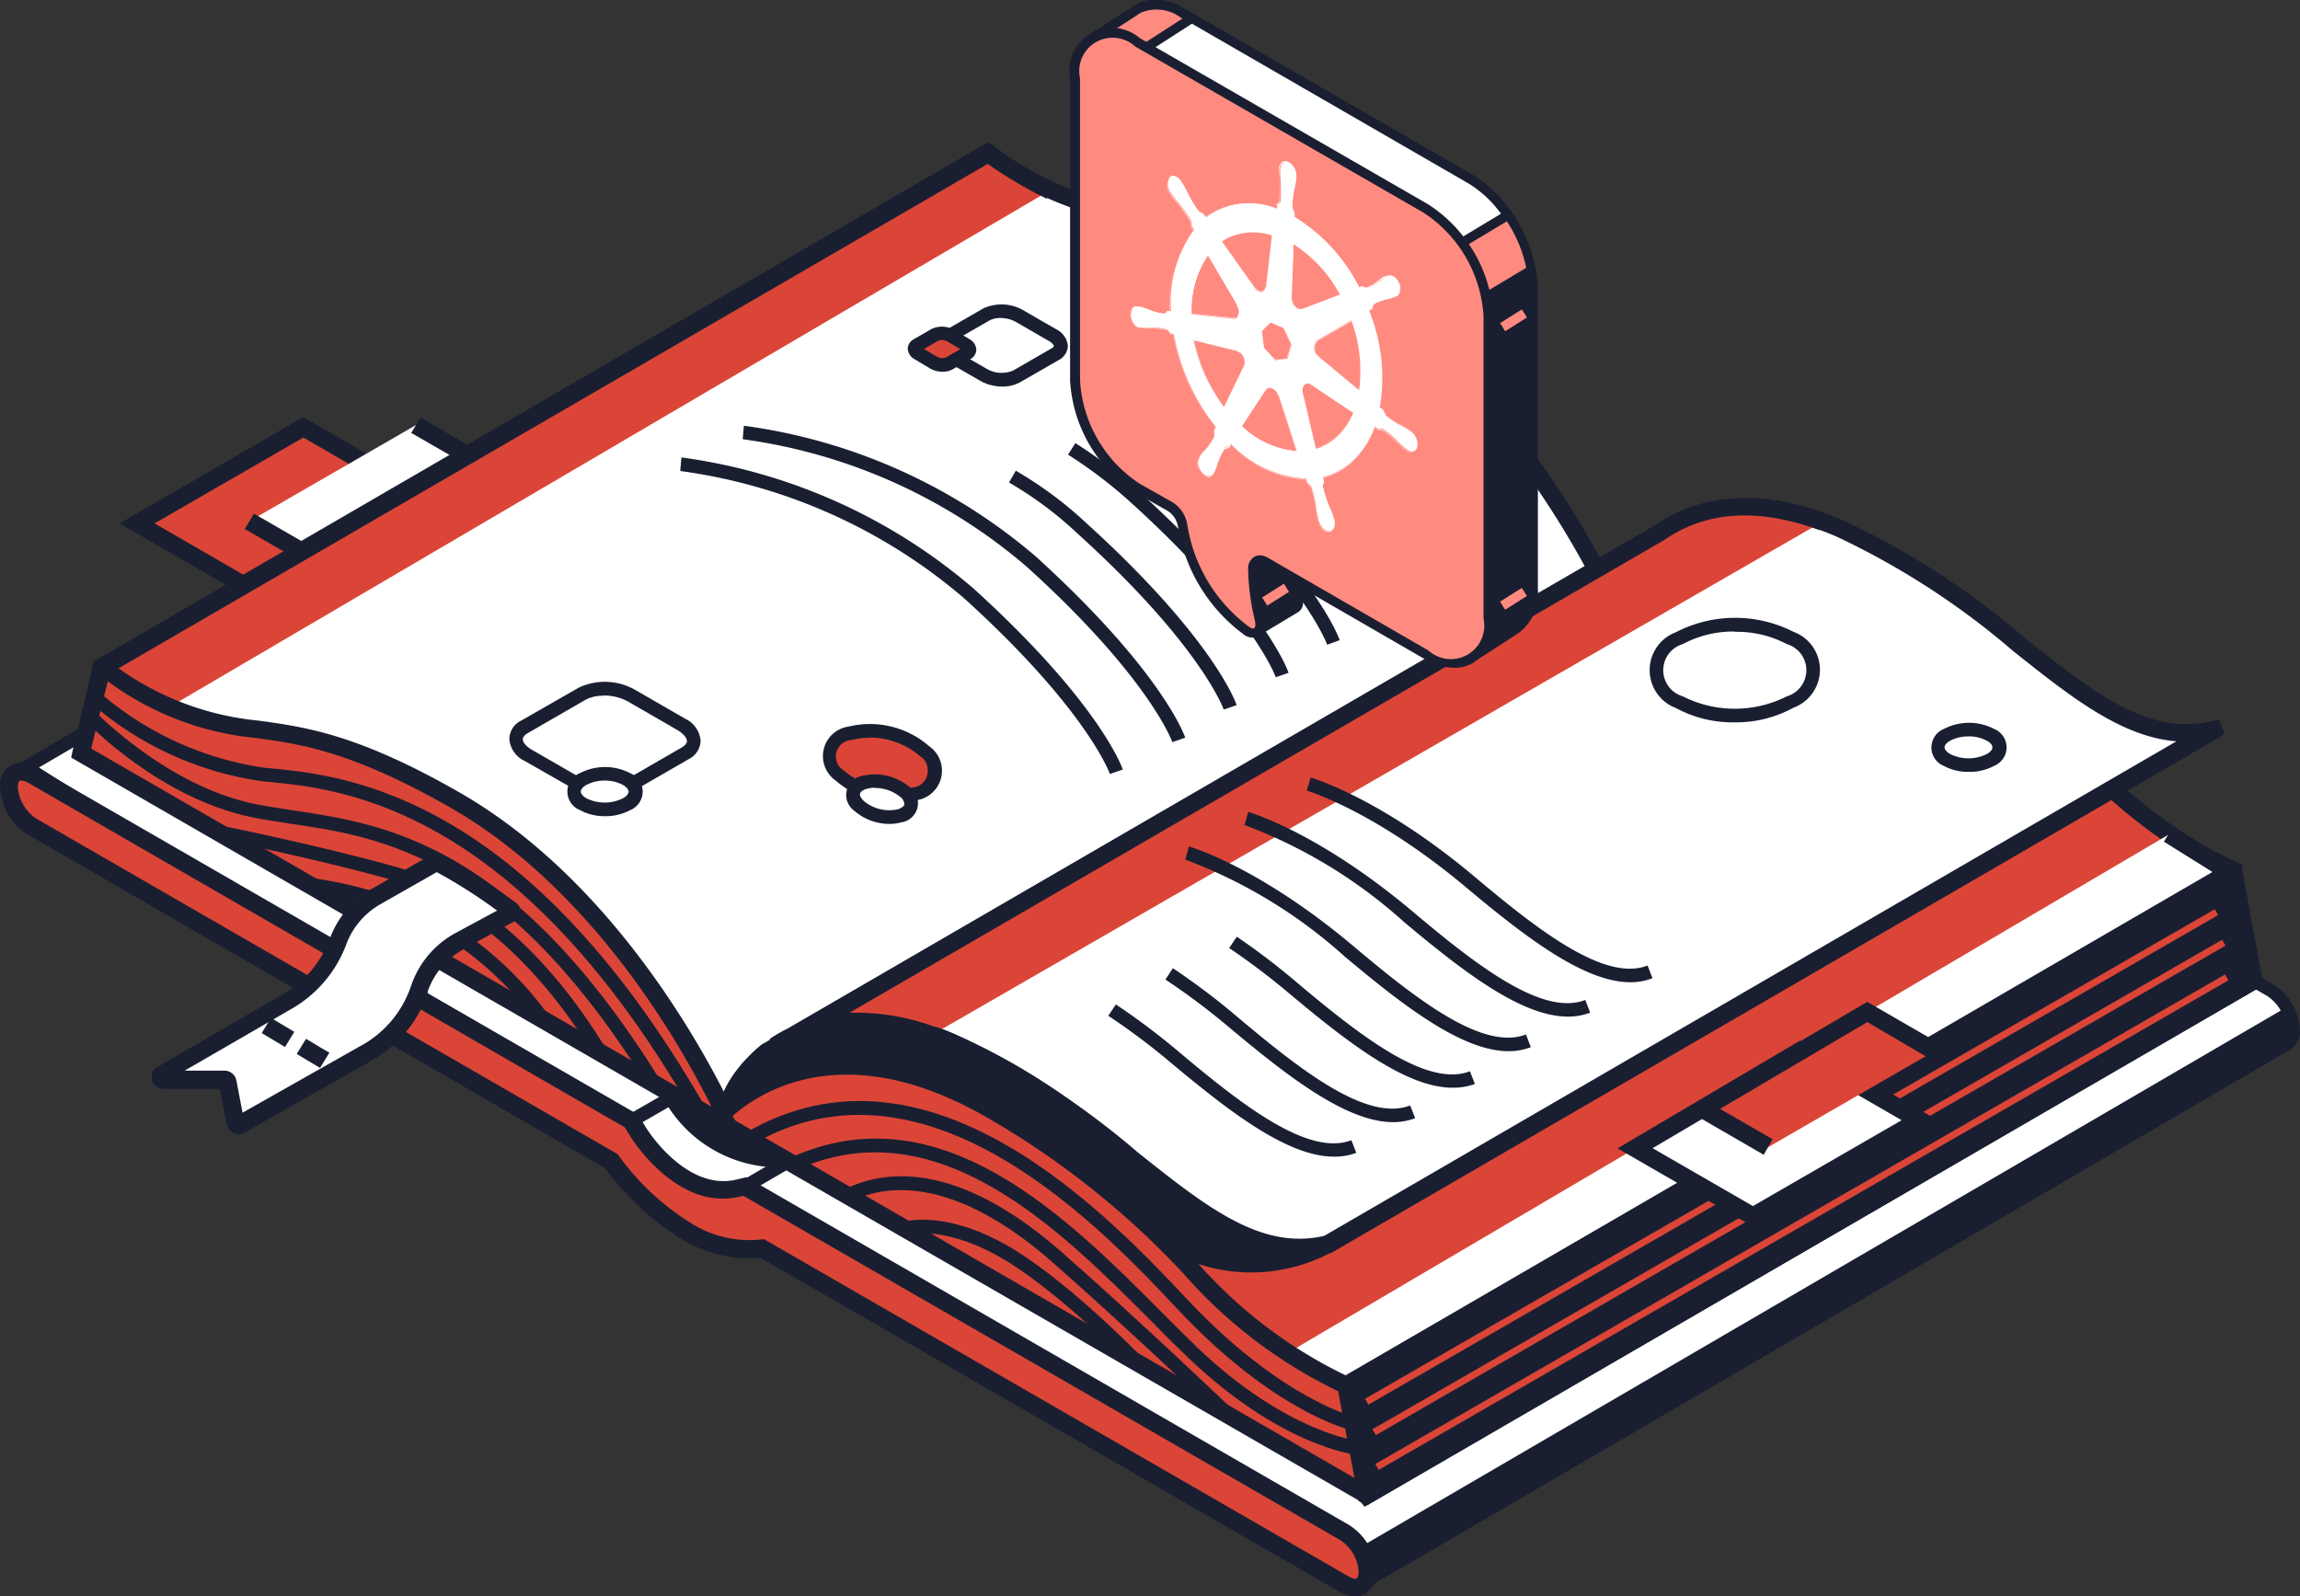 <svg id="Calque_1" data-name="Calque 1" xmlns="http://www.w3.org/2000/svg" viewBox="0 0 247.5 171.81"><rect x="0" y="0" width="247.5" height="171.81" fill="#333333" stroke="none"/><defs><style>.cls-1{fill:#db4537;}.cls-2{fill:#191f31;}.cls-3{fill:#fff;}.cls-4{fill:#ff8a80;}</style></defs><g id="Groupe_34970" data-name="Groupe 34970"><g id="Groupe_20854" data-name="Groupe 20854"><g id="Groupe_20853" data-name="Groupe 20853"><g id="Groupe_20788" data-name="Groupe 20788"><path id="Tracé_21855" data-name="Tracé 21855" class="cls-1" d="M52.78,57.63,34.87,68,14.72,56.34,32.63,46Z"/><path id="Tracé_21856" data-name="Tracé 21856" class="cls-2" d="M34.87,69.06l-22-12.73L32.64,44.89l22,12.73ZM16.63,56.33,34.87,66.87l16-9.25L32.64,47.09Z"/></g><g id="Groupe_20789" data-name="Groupe 20789"><path id="Tracé_21857" data-name="Tracé 21857" class="cls-3" d="M44.72,45.77,64.87,57.4,47,67.75,26.81,56.11Z"/><path id="Tracé_21858" data-name="Tracé 21858" class="cls-2" d="M47,68.83,26.33,56.93l1-1.65L47,66.64l16-9.25L44.25,46.59l1-1.65L66.78,57.39Z"/></g><g id="Groupe_20839" data-name="Groupe 20839"><g id="Groupe_20790" data-name="Groupe 20790"><path id="Tracé_21859" data-name="Tracé 21859" class="cls-3" d="M246.76,110.77a5.39,5.39,0,0,0-2.41-4.2L179.81,69.32l-.78.18c-5.76,1.34-10.14-5.17-10.6-5.88l-.86-1.37L103,25a1.68,1.68,0,0,0-1.74-.15L2.79,82.59l70.92,44.76,71.91,43.58,100.2-58.49A1.55,1.55,0,0,0,246.76,110.77Z"/><path id="Tracé_21860" data-name="Tracé 21860" class="cls-2" d="M145.62,171.77l-.38-.23L73.33,128,1.38,82.56l99.55-58.34a2.4,2.4,0,0,1,2.48.14L168.1,61.71l1,1.52c.44.7,4.54,6.79,9.8,5.57l1.07-.25L244.71,106a6.09,6.09,0,0,1,2.78,4.83,2.29,2.29,0,0,1-1.37,2.32ZM4.19,82.6l69.9,44.11,71.53,43.36,99.89-58.32.08,0c.4-.13.43-.72.43-1a4.63,4.63,0,0,0-2.05-3.56L179.69,70.1l-.5.12c-6.25,1.45-10.87-5.42-11.38-6.21L167,62.79,102.67,25.62a1,1,0,0,0-1-.16Z"/></g><g id="Groupe_20791" data-name="Groupe 20791"><path id="Tracé_21861" data-name="Tracé 21861" class="cls-2" d="M142.56,169.07l3.06,1.85,100.2-58.46a1.55,1.55,0,0,0,.94-1.65c0-1.54.42-1.52-.92-2.29l-100.5,58.59Z"/></g><g id="Groupe_20792" data-name="Groupe 20792"><path id="Tracé_21862" data-name="Tracé 21862" class="cls-3" d="M173.14,63.88c-3-6.19-12.83-24.09-28.84-33.24-21.24-12.12-22.19-3.2-37.92-14.28h0L11,71.75v0L77,120.47h0l95.42-55.4C173.18,65.49,173.58,64.78,173.14,63.88Z"/><path id="Tracé_21863" data-name="Tracé 21863" class="cls-2" d="M77.08,121.56l-.62-.31L10,72.25l0-1,.44-.27,95.85-55.65.48.23a31.31,31.31,0,0,0,16.48,6.64c5,.69,10.62,1.46,21.48,7.67,16,9.13,25.77,26.56,29.22,33.64h0a1.94,1.94,0,0,1-.2,2.31,1.39,1.39,0,0,1-1.23.35ZM12.67,71.85l64.42,47.5,95.1-55.22c-2.75-5.6-12.56-23.63-28.37-32.65-10.55-6-16-6.78-20.8-7.44a32.13,32.13,0,0,1-16.7-6.56Z"/></g><g id="Groupe_20793" data-name="Groupe 20793"><path id="Tracé_21864" data-name="Tracé 21864" class="cls-1" d="M113,20.48a44.47,44.47,0,0,1-6.7-4h0L10.9,71.87v0L27.3,84l1.59-.93L17.33,76.62v0Z"/><path id="Tracé_21865" data-name="Tracé 21865" class="cls-2" d="M27.23,85.11,9.92,72.35l.05-1,.46-.27,96-55.72.53.43a44.52,44.52,0,0,0,6.5,3.89l-.82,1.71a46,46,0,0,1-6.35-3.75L12.62,72l5.18,3.83h0l13,7.24Z"/></g><g id="Groupe_20799" data-name="Groupe 20799"><g id="Groupe_20794" data-name="Groupe 20794"><path id="Tracé_21866" data-name="Tracé 21866" class="cls-1" d="M8.73,81h0L77,120.49c.71.41,1.11-.3.67-1.2-3-6.19-12.82-24.09-28.84-33.23C27.62,73.93,26.67,82.85,11,71.77h0Z"/><path id="Tracé_21867" data-name="Tracé 21867" class="cls-2" d="M77.42,121.56a1.65,1.65,0,0,1-.86-.25L7.66,81.53l.15-.72,2.33-9.72.95-.41.45.33a31,31,0,0,0,16.33,6.55c5,.69,10.62,1.46,21.48,7.67,16,9.13,25.76,26.57,29.23,33.64a2,2,0,0,1-.2,2.32A1.42,1.42,0,0,1,77.42,121.56Zm-67.61-41,66.75,38.54c-3.62-7.26-13.06-23.61-28.17-32.23-10.54-6-16-6.78-20.79-7.44a31.84,31.84,0,0,1-16-6.11Z"/></g><g id="Groupe_20795" data-name="Groupe 20795"><path id="Tracé_21868" data-name="Tracé 21868" class="cls-2" d="M74.55,119.79c-19.11-33.24-38-34.95-46.12-35.68A35.57,35.57,0,0,1,9.67,75.55l1-1.07a34.63,34.63,0,0,0,17.9,8.16c8.31.75,27.77,2.52,47.26,36.41Z"/></g><g id="Groupe_20796" data-name="Groupe 20796"><path id="Tracé_21869" data-name="Tracé 21869" class="cls-2" d="M69.83,117.07c-15.47-25-28.87-27-38.65-28.43-1.39-.22-2.7-.41-3.94-.66-10-2-17.76-10.09-18.09-10.43l1.06-1c.08.08,7.78,8.08,17.32,10,1.2.24,2.5.42,3.87.64,10.06,1.5,23.84,3.56,39.67,29.11Z"/></g><g id="Groupe_20797" data-name="Groupe 20797"><path id="Tracé_21870" data-name="Tracé 21870" class="cls-2" d="M64,113.69c-6.2-10.18-13.83-16.78-22.06-19.06-8-2.24-18.5-4.34-18.6-4.36l.29-1.44c.1,0,10.6,2.13,18.7,4.39,8.6,2.38,16.53,9.2,22.92,19.71Z"/></g><g id="Groupe_20798" data-name="Groupe 20798"><path id="Tracé_21871" data-name="Tracé 21871" class="cls-2" d="M57.85,110.16a36.46,36.46,0,0,0-10.06-9.43,41.75,41.75,0,0,0-14.62-4.8l.16-1.46a42.59,42.59,0,0,1,15.23,5,37.27,37.27,0,0,1,10.51,9.86Z"/></g></g><g id="Groupe_20801" data-name="Groupe 20801"><g id="Groupe_20800" data-name="Groupe 20800"><path id="Tracé_21872" data-name="Tracé 21872" class="cls-1" d="M73.85,132.48A27.9,27.9,0,0,1,65.76,125L3.4,89A5.32,5.32,0,0,1,1,84.76H1c0-1.55,1.09-2.17,2.43-1.4l64.53,37.26.85,1.36c.46.72,4.85,7.22,10.6,5.88l.79-.18,64.53,37.26a5.34,5.34,0,0,1,2.42,4.19h0c0,1.54-1.08,2.17-2.42,1.4L82,134.35A12.61,12.61,0,0,1,73.85,132.48Z"/><path id="Tracé_21873" data-name="Tracé 21873" class="cls-2" d="M145.78,171.81a3.17,3.17,0,0,1-1.56-.45l-62.39-36a13.69,13.69,0,0,1-8.46-2h0a29.33,29.33,0,0,1-8.26-7.63L2.92,89.78a6.35,6.35,0,0,1-2.9-5,2.4,2.4,0,0,1,3.85-2.22l64.74,37.37,1,1.57c.43.67,4.46,6.63,9.58,5.46l1.14-.27.33.19,64.54,37.26a6.32,6.32,0,0,1,2.9,5,2.64,2.64,0,0,1-1.19,2.39A2.07,2.07,0,0,1,145.78,171.81ZM82.21,133.36l63,36.35c.39.21.64.23.76.17s.23-.3.23-.74a4.44,4.44,0,0,0-1.94-3.37L80,128.7l-.42.09c-6.38,1.5-11.09-5.49-11.61-6.28l-.74-1.18L2.92,84.18C2.53,84,2.27,84,2.16,84s-.24.29-.24.74a4.48,4.48,0,0,0,2,3.37l62.54,36.1.12.16a27.28,27.28,0,0,0,7.79,7.27h0a11.67,11.67,0,0,0,7.57,1.75Z"/></g></g><g id="Groupe_20802" data-name="Groupe 20802"><path id="Tracé_21874" data-name="Tracé 21874" class="cls-1" d="M78.08,119.5a13.08,13.08,0,0,1,5.5-6.94Z"/><path id="Tracé_21875" data-name="Tracé 21875" class="cls-2" d="M79,119.77l-1.83-.53a14,14,0,0,1,5.94-7.49l1,1.64A12.15,12.15,0,0,0,79,119.77Z"/></g><g id="Groupe_20803" data-name="Groupe 20803"><path id="Tracé_21876" data-name="Tracé 21876" class="cls-1" d="M240.27,93.67v0L238,92.56c-13.61-7-15.49-16.63-35.66-28.4-15.79-9.22-25.54-2.95-28.71-.19l-.5-.09L82.48,113.31h0s-4.46,3.46-4.2,7.17h0l60,27.36h0l8.81,13.05h0l95.41-55.4h0Z"/><path id="Tracé_21877" data-name="Tracé 21877" class="cls-2" d="M146.83,162.16l-.53-.69-8.7-12.87L77.32,121.1v-.63c-.28-4.1,4.38-7.77,4.58-7.91l.13-.09,91-49.58.39.07c3.85-3.19,13.8-8.75,29.46.39a92.29,92.29,0,0,1,21.34,17,52.53,52.53,0,0,0,14.27,11.37l2.79,1.34v.52L243.56,106l-.56.36ZM79.21,119.87l59.72,27.25.15.31,8.27,12.22L241.43,105l-2-10.71-1.84-.89A54.38,54.38,0,0,1,222.8,81.69,90.31,90.31,0,0,0,201.86,65c-15.1-8.82-24.34-3.15-27.6-.3l-.35.3-.62-.12L83,114.1a10.28,10.28,0,0,0-3.78,5.77Z"/></g><g id="Groupe_20804" data-name="Groupe 20804"><path id="Tracé_21878" data-name="Tracé 21878" class="cls-3" d="M138.18,145.83h0l-.4,2.19.17.08,1.32,2h0l5.28-.73h0L240,93.92v0l-6.6-4.12h0Z"/><path id="Tracé_21879" data-name="Tracé 21879" class="cls-2" d="M138.73,151.1l-.32-.62-1.1-1.62-.6-.27.6-3.32.34-.23,1.06,1.58-.53-.79.89.31-.27,1.54.92,1.36,4.52-.64,93.89-54.52-5.28-3.3.5-.8-.54-.8h1.07l7,4.39v1.09l-.49.29L144.8,150.27h-.26Z"/></g><g id="Groupe_20805" data-name="Groupe 20805"><path id="Tracé_21880" data-name="Tracé 21880" class="cls-2" d="M144.85,149.06l95.39-55.39h0l2.21,11.82h0l-95.4,55.39h0l-2.22-11.81Z"/><path id="Tracé_21881" data-name="Tracé 21881" class="cls-2" d="M147.12,162l-.92-.44-.08-.51-2.34-12.48.61-.32,95.82-55.64.92.45.08.51L243.54,106l-.56.36Zm-1.22-12.42,1.85,9.86L241.43,105l-1.85-9.86Z"/></g><g id="Groupe_20809" data-name="Groupe 20809"><g id="Groupe_20806" data-name="Groupe 20806"><rect id="Rectangle_7831" data-name="Rectangle 7831" class="cls-1" x="140.82" y="127.43" width="105.53" height="0.73" transform="translate(-37.95 113.71) rotate(-29.95)"/></g><g id="Groupe_20807" data-name="Groupe 20807"><rect id="Rectangle_7832" data-name="Rectangle 7832" class="cls-1" x="141.13" y="131.16" width="105.53" height="0.73" transform="translate(-39.77 114.37) rotate(-29.95)"/></g><g id="Groupe_20808" data-name="Groupe 20808"><rect id="Rectangle_7833" data-name="Rectangle 7833" class="cls-1" x="140.02" y="124.14" width="105.53" height="0.73" transform="translate(-36.41 112.88) rotate(-29.95)"/></g></g><g id="Groupe_20812" data-name="Groupe 20812"><g id="Groupe_20810" data-name="Groupe 20810"><path id="Tracé_21882" data-name="Tracé 21882" class="cls-3" d="M47,92.76l-6.54,3.72a9.3,9.3,0,0,0-4.1,4.83,12.44,12.44,0,0,1-5.59,6.51l-13.32,7.71a.33.33,0,0,0-.12.45.35.35,0,0,0,.28.17l6.54,0a.38.38,0,0,1,.37.31l.82,4.31a.33.33,0,0,0,.4.26.16.16,0,0,0,.09,0l13.4-7.58a12.46,12.46,0,0,0,5.84-6.79l.13-.37a9.22,9.22,0,0,1,4.34-5l5.46-3a.21.21,0,0,0,.08-.29l0-.06-1.53-1.1a58.21,58.21,0,0,0-5.11-3.27Z"/><path id="Tracé_21883" data-name="Tracé 21883" class="cls-2" d="M25.66,122.05a1.27,1.27,0,0,1-1.26-1l-.74-3.85-6.06,0a1.28,1.28,0,0,1-.62-2.4l13.3-7.7a11.5,11.5,0,0,0,5.18-6A10.32,10.32,0,0,1,40,95.66l7-4,1.86,1.06A56.35,56.35,0,0,1,54,96.06l1.53,1.1a1.17,1.17,0,0,1,.27,1.62,1.12,1.12,0,0,1-.38.34l-5.47,3a8.33,8.33,0,0,0-3.91,4.53L46,107a13.42,13.42,0,0,1-6.29,7.31l-13.38,7.58A1.26,1.26,0,0,1,25.66,122.05Zm-5.78-6.83,4.28,0a1.32,1.32,0,0,1,1.28,1.07l.66,3.46,12.64-7.15a11.49,11.49,0,0,0,5.42-6.29l.13-.37a10.15,10.15,0,0,1,4.79-5.56L53.49,98l-.56-.41a56.31,56.31,0,0,0-5-3.21L47,93.86l-6.06,3.45a8.32,8.32,0,0,0-3.68,4.33,13.39,13.39,0,0,1-6,7Z"/></g><g id="Groupe_20811" data-name="Groupe 20811"><path id="Tracé_21884" data-name="Tracé 21884" class="cls-2" d="M34.44,114.93l-2.51-1.5,1-1.63,2.51,1.5Zm-3.77-2.25-2.51-1.5,1-1.63,2.51,1.5Z"/></g></g><g id="Groupe_20813" data-name="Groupe 20813"><rect id="Rectangle_7834" data-name="Rectangle 7834" class="cls-2" x="67.57" y="118.54" width="5.4" height="1.46" transform="translate(-50.07 50.85) rotate(-29.87)"/></g><g id="Groupe_20814" data-name="Groupe 20814"><rect id="Rectangle_7835" data-name="Rectangle 7835" class="cls-2" x="79.82" y="125.72" width="5.05" height="1.46" transform="translate(-52.5 58.71) rotate(-30.26)"/></g><g id="Groupe_20815" data-name="Groupe 20815"><path id="Tracé_21885" data-name="Tracé 21885" class="cls-2" d="M71.56,118.54a14.18,14.18,0,0,0,12.2,7.1l1.59-1-12.67-7Z"/></g><g id="Groupe_20816" data-name="Groupe 20816"><path id="Tracé_21886" data-name="Tracé 21886" class="cls-2" d="M227.37,84.78c-6.14-5.83-11.44-12.78-25-20.69-15.79-9.22-25.53-3-28.7-.19l-.5-.09L82.48,113.24s-4.47,3.45-4.2,7.18l39.41,18,6.44-6s9,7.1,18.75,1.41Z"/><path id="Tracé_21887" data-name="Tracé 21887" class="cls-2" d="M117.87,139.53,77.37,121l0-.56c-.3-4.18,4.37-7.85,4.56-8l.13-.09,91-49.58.4.07c3.85-3.19,13.8-8.75,29.45.39a92.35,92.35,0,0,1,21.35,17c1.3,1.33,2.55,2.6,3.85,3.82L229,85l-85.59,49.7a18.23,18.23,0,0,1-19.14-1ZM79.22,119.8l38.28,17.47,6.57-6.09.64.5c.35.27,8.59,6.63,17.68,1.34l83.4-48.43c-1-1-2-2-3-3a90.52,90.52,0,0,0-20.94-16.69c-15.1-8.82-24.34-3.14-27.6-.3l-.35.3-.62-.12L83,114A10.32,10.32,0,0,0,79.22,119.8Z"/></g><g id="Groupe_20817" data-name="Groupe 20817"><path id="Tracé_21888" data-name="Tracé 21888" class="cls-3" d="M197.9,56.84c-9.11-3.88-15.27-2.21-19.16.48l-93.5,54.27a16.15,16.15,0,0,0-1.8,1l.13-.07-.13.08,4.84-2.16h0a22,22,0,0,1,14.19,1.78c18.45,7.86,27.83,24.72,40.38,21.67h0L238.2,78.57v0C225.69,81.49,216.32,64.69,197.9,56.84Z"/><path id="Tracé_21889" data-name="Tracé 21889" class="cls-2" d="M139.86,135.24c-6.39,0-12.13-4.57-18.64-9.74a83.2,83.2,0,0,0-19.12-12.38,21.33,21.33,0,0,0-13.48-1.75l-.13,0-4.65,2.08-.92-1.66a15,15,0,0,1,1.91-1.1L178.27,56.5c3.66-2.53,10.17-4.72,20-.53a84.83,84.83,0,0,1,19.56,12.64c7.45,5.93,13.35,10.61,20.15,9l.8-.19L239.4,79l-.7.43-95.48,55.43-.14,0A14.47,14.47,0,0,1,139.86,135.24ZM92.48,109a26.52,26.52,0,0,1,10.37,2.36A84.83,84.83,0,0,1,122.41,124c7.43,5.91,13.31,10.59,20.1,9L234.2,79.78c-5.95-.47-11.41-4.81-17.54-9.69a83.75,83.75,0,0,0-19.12-12.38c-7.26-3.09-13.4-3-18.25.39L91.56,109h.92Z"/></g><g id="Groupe_20818" data-name="Groupe 20818"><path id="Tracé_21890" data-name="Tracé 21890" class="cls-1" d="M196.09,56.16c-8.21-3-13.85-1.38-17.5,1.14l-93.5,54.27a15.3,15.3,0,0,0-1.8,1l.12-.07-.12.07,4.84-2.16h0a21.91,21.91,0,0,1,14.18,1.78,67,67,0,0,1,13.76,8.17l.08-.05a66.31,66.31,0,0,0-13.68-8.13c-.73-.32-1.44-.59-2.14-.83h0Z"/><path id="Tracé_21891" data-name="Tracé 21891" class="cls-2" d="M116.09,121.49l-.59-.33A67.15,67.15,0,0,0,102,113.1a21.39,21.39,0,0,0-13.5-1.75l-4.76,2.13-.92-1.66a15.63,15.63,0,0,1,1.9-1.1l93.44-54.24c3.39-2.34,9.37-4.49,18.31-1.21l-.66,1.79c-6.56-2.41-12.16-2.07-16.63,1L91.4,109a24.46,24.46,0,0,1,9.24,1.53l0-.05c.71.25,1.44.53,2.2.86a68.56,68.56,0,0,1,13.87,8.23l1.17.86Z"/></g><g id="Groupe_20832" data-name="Groupe 20832"><g id="Groupe_20819" data-name="Groupe 20819"><path id="Tracé_21892" data-name="Tracé 21892" class="cls-2" d="M119.43,83.3c0-.07-2.53-7-15.67-18.9A59.15,59.15,0,0,0,73.2,50.69l.13-1.46a60.72,60.72,0,0,1,31.41,14.09c13.48,12.23,16,19.21,16.08,19.5Z"/></g><g id="Groupe_20820" data-name="Groupe 20820"><path id="Tracé_21893" data-name="Tracé 21893" class="cls-2" d="M126.15,79.87c0-.06-2.53-7-15.68-18.89A59.12,59.12,0,0,0,79.92,47.27l.13-1.45a60.69,60.69,0,0,1,31.41,14.07c13.48,12.24,16,19.22,16.08,19.5Z"/></g><g id="Groupe_20821" data-name="Groupe 20821"><path id="Tracé_21894" data-name="Tracé 21894" class="cls-2" d="M131.68,76.37c0-.07-2.53-7-15.68-18.9a39.72,39.72,0,0,0-7.42-5.54l.73-1.27A41.72,41.72,0,0,1,117,56.39c13.48,12.24,16,19.21,16.07,19.5Z"/></g><g id="Groupe_20822" data-name="Groupe 20822"><path id="Tracé_21895" data-name="Tracé 21895" class="cls-2" d="M137.28,72.89c0-.06-2.54-7-15.68-18.89a49.66,49.66,0,0,0-6.67-5.07l.79-1.24a50.43,50.43,0,0,1,6.86,5.22c13.49,12.24,16,19.22,16.08,19.5Z"/></g><g id="Groupe_20823" data-name="Groupe 20823"><path id="Tracé_21896" data-name="Tracé 21896" class="cls-2" d="M142.81,69.39c0-.07-2.54-7-15.68-18.9a49.87,49.87,0,0,0-6.83-5.18l.78-1.23a50.59,50.59,0,0,1,7,5.32c13.48,12.24,16,19.21,16.08,19.5Z"/></g><g id="Groupe_20824" data-name="Groupe 20824"><path id="Tracé_21897" data-name="Tracé 21897" class="cls-2" d="M149.53,66c0-.06-2.54-7-15.68-18.89a50.65,50.65,0,0,0-6.46-4.94l.79-1.23A51.27,51.27,0,0,1,134.83,46c13.48,12.24,16,19.22,16.08,19.5Z"/></g><g id="Groupe_20825" data-name="Groupe 20825"><path id="Tracé_21898" data-name="Tracé 21898" class="cls-2" d="M155.06,62.45c0-.06-2.54-7-15.68-18.89a50.47,50.47,0,0,0-6.77-5.14l.78-1.24a51.14,51.14,0,0,1,7,5.29c13.48,12.24,16,19.22,16.08,19.5Z"/></g><g id="Groupe_20826" data-name="Groupe 20826"><path id="Tracé_21899" data-name="Tracé 21899" class="cls-2" d="M143.54,124.48c-5.06,0-11.43-5-17.61-10.16a72.2,72.2,0,0,0-6.67-5l.82-1.22a77,77,0,0,1,6.8,5.12c6.86,5.78,13.94,11.26,18.54,9.49l.53,1.36A6.63,6.63,0,0,1,143.54,124.48Z"/></g><g id="Groupe_20827" data-name="Groupe 20827"><path id="Tracé_21900" data-name="Tracé 21900" class="cls-2" d="M149.92,120.77c-5.06,0-11.43-5-17.6-10.16a76,76,0,0,0-6.91-5.19l.8-1.22a75.78,75.78,0,0,1,7,5.29c6.86,5.78,13.93,11.27,18.54,9.48l.53,1.37A6.63,6.63,0,0,1,149.92,120.77Z"/></g><g id="Groupe_20828" data-name="Groupe 20828"><path id="Tracé_21901" data-name="Tracé 21901" class="cls-2" d="M156.3,117.06c-5.05,0-11.43-5-17.6-10.17a77.4,77.4,0,0,0-6.43-4.86l.82-1.22a75.17,75.17,0,0,1,6.55,5c6.86,5.77,13.94,11.26,18.54,9.48l.53,1.37A6.8,6.8,0,0,1,156.3,117.06Z"/></g><g id="Groupe_20829" data-name="Groupe 20829"><path id="Tracé_21902" data-name="Tracé 21902" class="cls-2" d="M162.33,113.13c-5.05,0-11.43-5-17.6-10.16a53.72,53.72,0,0,0-17.19-10.46l.4-1.41c.31.09,7.65,2.26,17.73,10.75,6.85,5.78,13.94,11.27,18.54,9.48l.52,1.37A6.54,6.54,0,0,1,162.33,113.13Z"/></g><g id="Groupe_20830" data-name="Groupe 20830"><path id="Tracé_21903" data-name="Tracé 21903" class="cls-2" d="M168.72,109.41c-5.06,0-11.44-5-17.61-10.16a53.72,53.72,0,0,0-17.19-10.46l.4-1.41c.31.09,7.65,2.26,17.73,10.75,6.86,5.78,13.94,11.27,18.54,9.49l.53,1.36A6.57,6.57,0,0,1,168.72,109.41Z"/></g><g id="Groupe_20831" data-name="Groupe 20831"><path id="Tracé_21904" data-name="Tracé 21904" class="cls-2" d="M175.42,105.71c-5,0-11.43-5-17.61-10.17-9.82-8.26-17.12-10.43-17.19-10.45l.41-1.41c.3.09,7.64,2.25,17.73,10.74,6.86,5.78,14,11.28,18.53,9.49l.53,1.36A6.34,6.34,0,0,1,175.42,105.71Z"/></g></g><g id="Groupe_20838" data-name="Groupe 20838"><g id="Groupe_20833" data-name="Groupe 20833"><path id="Tracé_21905" data-name="Tracé 21905" class="cls-1" d="M147.05,160.88l0,0L78.75,121.48c-.72-.41-1.12-1.59-.68-2,3-2.7,12.84-9.27,28.85.07,21.24,12.4,22.19,22.42,37.91,29.5h0Z"/><path id="Tracé_21906" data-name="Tracé 21906" class="cls-2" d="M147.08,162l-.55-.33L78.26,122.3a2.85,2.85,0,0,1-1.32-2.08,1.66,1.66,0,0,1,.49-1.43c2.78-2.48,13.19-9.82,30,0a91.81,91.81,0,0,1,21.33,17,50.44,50.44,0,0,0,16.49,12.44l.39.17.14.41,2.37,12.52ZM78.86,120.09a1,1,0,0,0,.37.57l66.52,38.4L144,149.73a52.18,52.18,0,0,1-16.62-12.63,90.62,90.62,0,0,0-20.94-16.7c-15-8.76-24.2-3.26-27.58-.32Z"/></g><g id="Groupe_20834" data-name="Groupe 20834"><path id="Tracé_21907" data-name="Tracé 21907" class="cls-2" d="M145.45,153.93c-.33-.07-8.37-2-18.7-13-8.07-8.6-27-28.72-45.79-17.75l-.73-1.26c19.81-11.57,39.28,9.16,47.6,18,10,10.62,17.88,12.57,18,12.59Z"/></g><g id="Groupe_20835" data-name="Groupe 20835"><path id="Tracé_21908" data-name="Tracé 21908" class="cls-2" d="M146,156.55c-.33,0-8.18-.94-18.13-10.42-1.23-1.17-2.54-2.49-3.92-3.88-9.77-9.82-23.14-23.28-38.34-16.3L85,124.63c16.12-7.41,29.91,6.46,40,16.59,1.38,1.39,2.68,2.69,3.89,3.85,9.55,9.1,17.2,10,17.27,10Z"/></g><g id="Groupe_20836" data-name="Groupe 20836"><path id="Tracé_21909" data-name="Tracé 21909" class="cls-2" d="M131.83,152.94c-.11-.1-10.57-10.08-18.64-17.15s-15.67-9.4-21.69-6.48L90.86,128c6.59-3.21,14.64-.9,23.3,6.68,8.09,7.09,18.58,17.1,18.68,17.2Z"/></g><g id="Groupe_20837" data-name="Groupe 20837"><path id="Tracé_21910" data-name="Tracé 21910" class="cls-2" d="M122,147.27c-.09-.08-8.47-8.77-14.76-12.18-6-3.29-9.67-2.2-9.7-2.19l-.46-1.39c.17,0,4.21-1.34,10.87,2.29,6.48,3.53,14.76,12.1,15.1,12.45Z"/></g></g></g><g id="Groupe_20840" data-name="Groupe 20840"><path id="Tracé_21911" data-name="Tracé 21911" class="cls-3" d="M206.55,120.57l-17.91,10.35L176,123.59l17.73-10.44Z"/><path id="Tracé_21912" data-name="Tracé 21912" class="cls-2" d="M188.63,132l-14.57-8.41L193.68,112l14.77,8.53Zm-10.8-8.43,10.8,6.23,16-9.24-10.95-6.33Z"/></g><g id="Groupe_20841" data-name="Groupe 20841"><path id="Tracé_21913" data-name="Tracé 21913" class="cls-1" d="M190.27,123.46l-7.06-4.1,17.73-10.44,7.25,4.19Z"/><path id="Tracé_21914" data-name="Tracé 21914" class="cls-2" d="M189.79,124.28l-8.48-4.91,19.62-11.55,7.73,4.47-1,1.65L200.94,110l-15.85,9.34,5.66,3.27Z"/></g><g id="Groupe_20852" data-name="Groupe 20852"><g id="Groupe_20842" data-name="Groupe 20842"><path id="Tracé_21915" data-name="Tracé 21915" class="cls-3" d="M73.75,81.05l-6.21,3.58a5.85,5.85,0,0,1-5.28-.22l-5.44-3.13c-1.56-.91-1.73-2.27-.38-3l6.21-3.58a5.88,5.88,0,0,1,5.28.21L73.37,78C74.93,78.9,75.09,80.26,73.75,81.05Z"/><path id="Tracé_21916" data-name="Tracé 21916" class="cls-2" d="M65.25,85.88A6.67,6.67,0,0,1,61.9,85L56.47,81.9a2.85,2.85,0,0,1-1.66-2.35,2.24,2.24,0,0,1,1.28-2L62.29,74a6.6,6.6,0,0,1,6,.21l5.44,3.14a2.88,2.88,0,0,1,1.66,2.35,2.27,2.27,0,0,1-1.28,2l-6.21,3.58A5.35,5.35,0,0,1,65.25,85.88Zm-.32-11a3.86,3.86,0,0,0-1.92.43l-6.2,3.58c-.2.11-.55.36-.55.68s.36.76.92,1.09l5.44,3.14a5.13,5.13,0,0,0,4.55.22l6.2-3.58c.2-.11.55-.37.55-.69S73.56,79,73,78.63l-5.44-3.14a5.46,5.46,0,0,0-2.62-.64Z"/></g><g id="Groupe_20845" data-name="Groupe 20845"><g id="Groupe_20843" data-name="Groupe 20843"><path id="Tracé_21917" data-name="Tracé 21917" class="cls-3" d="M113.54,38.12l-4.14,2.39a3.89,3.89,0,0,1-3.53-.14l-3.63-2.1c-1-.6-1.16-1.52-.25-2l4.13-2.39a3.92,3.92,0,0,1,3.53.15l3.64,2.1C114.33,36.69,114.44,37.6,113.54,38.12Z"/><path id="Tracé_21918" data-name="Tracé 21918" class="cls-2" d="M107.86,41.6a4.83,4.83,0,0,1-2.35-.6l-3.64-2.1a2.15,2.15,0,0,1-1.23-1.78,1.76,1.76,0,0,1,1-1.52l4.14-2.39a4.68,4.68,0,0,1,4.26.14l3.64,2.1a2.2,2.2,0,0,1,1.23,1.78,1.8,1.8,0,0,1-1,1.53l-4.14,2.38A3.85,3.85,0,0,1,107.86,41.6Zm-.21-7.38a2.46,2.46,0,0,0-1.16.26l-4.14,2.38c-.17.1-.25.2-.25.26s.14.31.5.51l3.64,2.1a3.19,3.19,0,0,0,2.78.15l4.14-2.39.37.64-.37-.64c.17-.1.25-.2.25-.25s-.14-.31-.5-.52l-3.64-2.1a3.53,3.53,0,0,0-1.62-.4Z"/></g><g id="Groupe_20844" data-name="Groupe 20844"><path id="Tracé_21919" data-name="Tracé 21919" class="cls-1" d="M104.05,38l-1.93,1.1a1.8,1.8,0,0,1-1.63-.06l-1.68-1c-.48-.28-.54-.7-.12-.94L100.62,36a1.8,1.8,0,0,1,1.63.06l1.68,1C104.41,37.31,104.46,37.73,104.05,38Z"/><path id="Tracé_21920" data-name="Tracé 21920" class="cls-2" d="M101.42,40a2.55,2.55,0,0,1-1.29-.32l-1.68-1a1.39,1.39,0,0,1-.77-1.17,1.24,1.24,0,0,1,.64-1l1.92-1.1a2.58,2.58,0,0,1,2.37.07l1.68,1a1.39,1.39,0,0,1,.77,1.17,1.21,1.21,0,0,1-.64,1h0l-1.93,1.11A2.11,2.11,0,0,1,101.42,40Zm-2-2.44,1.45.85a1.13,1.13,0,0,0,.9.07l1.57-.9-1.45-.86a1.17,1.17,0,0,0-.9-.07Zm4.64.44-.36-.64h0l.36.64-.36-.64Z"/></g></g><g id="Groupe_20846" data-name="Groupe 20846"><ellipse id="Ellipse_220" data-name="Ellipse 220" class="cls-3" cx="186.68" cy="72.12" rx="8.44" ry="4.87"/><path id="Tracé_21921" data-name="Tracé 21921" class="cls-2" d="M186.68,77.74a12.87,12.87,0,0,1-6.34-1.54,4.36,4.36,0,0,1,0-8.16A13.88,13.88,0,0,1,193,68h0a4.35,4.35,0,0,1,0,8.16A12.81,12.81,0,0,1,186.68,77.74Zm0-9.77a11.5,11.5,0,0,0-5.6,1.35,2.93,2.93,0,0,0,0,5.62,12.41,12.41,0,0,0,11.2,0,2.93,2.93,0,0,0,0-5.62h0A11.5,11.5,0,0,0,186.68,68Z"/></g><g id="Groupe_20847" data-name="Groupe 20847"><path id="Tracé_21922" data-name="Tracé 21922" class="cls-3" d="M214.18,79.08a1.42,1.42,0,0,1,.9,1.8,1.39,1.39,0,0,1-.9.9,5.13,5.13,0,0,1-4.67,0,1.42,1.42,0,0,1,0-2.7A5.19,5.19,0,0,1,214.18,79.08Z"/><path id="Tracé_21923" data-name="Tracé 21923" class="cls-2" d="M211.85,83.07a5.5,5.5,0,0,1-2.7-.65A2.14,2.14,0,0,1,208,79.63a2.11,2.11,0,0,1,1.18-1.18,5.87,5.87,0,0,1,5.41,0h0a2.15,2.15,0,0,1,1.18,2.79,2.2,2.2,0,0,1-1.18,1.18A5.59,5.59,0,0,1,211.85,83.07Zm0-3.81a4,4,0,0,0-2,.46c-.37.21-.6.48-.6.71s.23.5.6.72a4.43,4.43,0,0,0,3.95,0c.38-.21.6-.48.6-.72s-.21-.5-.6-.71a4.12,4.12,0,0,0-2-.47Z"/></g><g id="Groupe_20848" data-name="Groupe 20848"><path id="Tracé_21924" data-name="Tracé 21924" class="cls-3" d="M67.44,83.84a1.44,1.44,0,0,1,.89,1.81,1.41,1.41,0,0,1-.89.89,5.15,5.15,0,0,1-4.68,0,1.41,1.41,0,0,1-.9-1.79,1.45,1.45,0,0,1,.9-.91A5.21,5.21,0,0,1,67.44,83.84Z"/><path id="Tracé_21925" data-name="Tracé 21925" class="cls-2" d="M65.1,87.84a5.53,5.53,0,0,1-2.7-.66,2.14,2.14,0,0,1-1.19-2.78,2.11,2.11,0,0,1,1.19-1.19,5.87,5.87,0,0,1,5.41,0h0A2.14,2.14,0,0,1,69,86a2.17,2.17,0,0,1-1.19,1.19A5.57,5.57,0,0,1,65.1,87.84Zm0-3.83a4.06,4.06,0,0,0-2,.47c-.38.21-.6.48-.6.71s.22.5.6.72a4.41,4.41,0,0,0,3.94,0c.38-.21.6-.48.6-.71s-.22-.5-.6-.72h0a4.06,4.06,0,0,0-2-.47Z"/></g><g id="Groupe_20851" data-name="Groupe 20851"><g id="Groupe_20849" data-name="Groupe 20849"><path id="Tracé_21926" data-name="Tracé 21926" class="cls-1" d="M99.48,80.85a2.48,2.48,0,0,1-1.13,4.57,9,9,0,0,1-7.92-2A2.5,2.5,0,0,1,89.68,80a2.52,2.52,0,0,1,1.88-1.14A9,9,0,0,1,99.48,80.85Z"/><path id="Tracé_21927" data-name="Tracé 21927" class="cls-2" d="M96.41,86.41A9.78,9.78,0,0,1,89.92,84a3.21,3.21,0,0,1,1.43-5.81A9.69,9.69,0,0,1,100,80.32a3.21,3.21,0,0,1-1.44,5.81A8.17,8.17,0,0,1,96.41,86.41Zm-3-7a6.58,6.58,0,0,0-1.71.22,1.78,1.78,0,0,0-.83,3.34,8.37,8.37,0,0,0,7.21,1.79,1.78,1.78,0,0,0,1.75-1.82A1.76,1.76,0,0,0,99,81.38a8.34,8.34,0,0,0-5.5-2Z"/></g><g id="Groupe_20850" data-name="Groupe 20850"><path id="Tracé_21928" data-name="Tracé 21928" class="cls-3" d="M97.42,85.27a1.38,1.38,0,0,1-.62,2.53,5,5,0,0,1-4.37-1.08,1.38,1.38,0,0,1-.42-1.9,1.39,1.39,0,0,1,1-.63A5,5,0,0,1,97.42,85.27Z"/><path id="Tracé_21929" data-name="Tracé 21929" class="cls-2" d="M95.74,88.67a5.76,5.76,0,0,1-3.82-1.42,2.09,2.09,0,0,1,.93-3.76,5.76,5.76,0,0,1,5.08,1.26,2.09,2.09,0,0,1,.45,2.92A2.07,2.07,0,0,1,97,88.5,4.5,4.5,0,0,1,95.74,88.67Zm-1.62-3.89a3.13,3.13,0,0,0-.86.12c-.39.11-.66.3-.71.51s.1.5.39.78a4.25,4.25,0,0,0,3.66.91c.39-.12.66-.31.71-.51a1,1,0,0,0-.39-.79,4.35,4.35,0,0,0-2.8-1Z"/></g></g></g></g></g><g id="Groupe_20878" data-name="Groupe 20878"><g id="Groupe_20863" data-name="Groupe 20863"><g id="Groupe_20861" data-name="Groupe 20861"><g id="Groupe_20855" data-name="Groupe 20855"><path id="Tracé_21930" data-name="Tracé 21930" class="cls-4" d="M158.33,19.32,127.27,1.4a4.77,4.77,0,0,0-4.56-.55h0l-5,3.21a.1.1,0,0,0,0,.14h0c.45.94,4.65,9.74,5,11.37.16.68,1.48,7.41,3,15.25v3.94a13.84,13.84,0,0,0,2.09,6.81c1.6,8.29,3,15.35,3,15.35l4.64,11,4-2.43a.63.63,0,0,0,.28-.77L139,62.88l6.21-3.53a24.73,24.73,0,0,1-.43-3.43l13.44,15L163,67.81l.15-.09h0A4.79,4.79,0,0,0,165,63.45V30.93A14.87,14.87,0,0,0,158.33,19.32Z"/><path id="Tracé_21931" data-name="Tracé 21931" class="cls-2" d="M158.16,71.53,145.46,57.4c.08.61.18,1.23.29,1.85l.07.36-6.15,3.5.49,1.4a1.18,1.18,0,0,1-.5,1.39l-4.53,2.72L130.23,57l-3-15.26a14.33,14.33,0,0,1-2.12-7V30.86c-1.84-9.5-2.85-14.61-3-15.18-.3-1.28-3.28-7.68-5-11.27a.62.62,0,0,1,.24-.79l5.33-3.4,0,0a5.5,5.5,0,0,1,4.76.7l31.05,17.92a15.43,15.43,0,0,1,7,12.05V63.45a5.29,5.29,0,0,1-2.1,4.7l-.18.11Zm-13.93-17L158.34,70.2l4.51-2.89a4.28,4.28,0,0,0,1.66-3.86V30.94a14.26,14.26,0,0,0-6.44-11.17L127,1.85a4.35,4.35,0,0,0-4.08-.54l-.06,0-4.64,3c1,2.19,4.55,9.6,4.92,11.14.14.6,1.12,5.6,3,15.27v4a13.42,13.42,0,0,0,2,6.54l.06.17c1.53,7.87,2.84,14.64,3,15.29l4.39,10.38L139.13,65a.16.16,0,0,0,.06-.17l-.78-2.21,6.26-3.56a25.37,25.37,0,0,1-.37-3.14Z"/></g><g id="Groupe_20856" data-name="Groupe 20856"><path id="Tracé_21932" data-name="Tracé 21932" class="cls-3" d="M158.24,19.29,128.25,2l-9.52,6.14,32.05,17,6.53,1,5-2.95A13,13,0,0,0,158.24,19.29Z"/><path id="Tracé_21933" data-name="Tracé 21933" class="cls-2" d="M157.41,26.66l-6.88-1.12L117.72,8.14l10.51-6.78L158.5,18.85a13.69,13.69,0,0,1,4.19,4l.32.45Zm-6.47-2.06,6.26,1L161.52,23A12.21,12.21,0,0,0,158,19.73L128.26,2.55l-8.53,5.5Z"/></g><g id="Groupe_20857" data-name="Groupe 20857"><path id="Tracé_21934" data-name="Tracé 21934" class="cls-2" d="M159.82,31.46s-12.55,3-13.36,3.26-13,10.17-17.16,14.81c.84,4.37,1.43,7.37,1.43,7.39l4.64,11,4.2-2.42a.66.66,0,0,0,.29-.78l-.64-1.8,6-3.54c-.2-1.06-6.39,1.29-6.45.1l19.46,11.43L163,67.81l.15-.1h0A4.75,4.75,0,0,0,165,63.44V31a10.23,10.23,0,0,0-.3-2.46Z"/></g><g id="Groupe_20858" data-name="Groupe 20858"><rect id="Rectangle_7836" data-name="Rectangle 7836" class="cls-4" x="161.48" y="33.96" width="2.77" height="1.03" transform="translate(6.74 92.25) rotate(-32.26)"/></g><g id="Groupe_20859" data-name="Groupe 20859"><rect id="Rectangle_7837" data-name="Rectangle 7837" class="cls-4" x="161.48" y="63.93" width="2.77" height="1.03" transform="translate(-9.26 96.88) rotate(-32.26)"/></g><g id="Groupe_20860" data-name="Groupe 20860"><rect id="Rectangle_7838" data-name="Rectangle 7838" class="cls-4" x="135.88" y="63.48" width="2.77" height="1.03" transform="translate(-12.97 83.15) rotate(-32.26)"/></g></g><g id="Groupe_20862" data-name="Groupe 20862"><path id="Tracé_21935" data-name="Tracé 21935" class="cls-4" d="M153.45,22.45l-31-17.93c-3.7-2.14-6.7-.4-6.7,3.87V40.9a14.79,14.79,0,0,0,6.7,11.61l3.53,2.05a2.94,2.94,0,0,1,1.31,2,17.55,17.55,0,0,0,6.81,11.28c1,.73,1.76.1,1.47-1.15a26.45,26.45,0,0,1-.72-5.46c0-.85.6-1.19,1.35-.76l17.29,10c3.7,2.14,6.7.4,6.7-3.87V34.06A14.81,14.81,0,0,0,153.45,22.45Z"/><path id="Tracé_21936" data-name="Tracé 21936" class="cls-2" d="M156.45,71.87a6.58,6.58,0,0,1-3.25-1l-17.29-10a.55.55,0,0,0-.45-.1.53.53,0,0,0-.13.42,26,26,0,0,0,.7,5.34,1.69,1.69,0,0,1-.53,1.9,1.53,1.53,0,0,1-1.75-.21,18,18,0,0,1-7-11.62A2.49,2.49,0,0,0,125.68,55l-3.53-2a15.4,15.4,0,0,1-7-12.05V8.39a4.58,4.58,0,0,1,7.47-4.31L153.7,22a15.38,15.38,0,0,1,7,12.05V66.57a5.16,5.16,0,0,1-2.22,4.78A3.84,3.84,0,0,1,156.45,71.87Zm-20.9-12.11a1.75,1.75,0,0,1,.86.25L153.7,70a3.6,3.6,0,0,0,5.94-3.43V34.06a14.3,14.3,0,0,0-6.45-11.17L122.15,5a3.59,3.59,0,0,0-5.93,3.42V40.91a14.27,14.27,0,0,0,6.44,11.16l3.54,2a3.51,3.51,0,0,1,1.56,2.36,16.94,16.94,0,0,0,6.61,11c.28.21.49.25.58.19s.2-.33.09-.81a25.63,25.63,0,0,1-.73-5.57,1.43,1.43,0,0,1,.64-1.3,1.17,1.17,0,0,1,.61-.17Z"/></g></g><g id="Tracé_18660" data-name="Tracé 18660"><g id="Groupe_20877" data-name="Groupe 20877"><g id="Groupe_20864" data-name="Groupe 20864"><path id="Tracé_21937" data-name="Tracé 21937" class="cls-3" d="M133.89,39.46l-2.14,4.39,0,0a18.3,18.3,0,0,1-3.27-7.24V36.5l0,.09,4.6,1.12.44.27a1.38,1.38,0,0,1,.33,1.44v0Zm-5.38-2.82a18.05,18.05,0,0,0,3.23,7.15l2.1-4.36v0a1.31,1.31,0,0,0-.31-1.39l-.42-.26-4.59-1.13"/></g><g id="Groupe_20865" data-name="Groupe 20865"><path id="Tracé_21938" data-name="Tracé 21938" class="cls-3" d="M136.57,41.74a.84.84,0,0,1,.61.19,1.61,1.61,0,0,1,.43.69l1.93,6h0a9.64,9.64,0,0,1-5.9-2.7v0h0l2.57-3.9.14-.13v0h0Zm1,.87a1.4,1.4,0,0,0-.42-.63.81.81,0,0,0-.59-.22l-.22.12v0l-.12.12-2.57,3.89a9.63,9.63,0,0,0,5.84,2.66l-1.9-5.92"/></g><g id="Groupe_20866" data-name="Groupe 20866"><path id="Tracé_21939" data-name="Tracé 21939" class="cls-3" d="M137.17,38.74l-1.23-1.33-.21-1.81,1-1,1.42.65.8,1.73h0l-.42,1.55,0,0Zm-1.4-3.11.2,1.76,1.21,1.31,1.3-.16.43-1.51-.8-1.72-1.38-.61-1,.93"/></g><g id="Groupe_20867" data-name="Groupe 20867"><path id="Tracé_21940" data-name="Tracé 21940" class="cls-3" d="M140.37,41.37a.57.57,0,0,1,.74,0l4.48,3v0a7.63,7.63,0,0,1-1.67,2.49,5.83,5.83,0,0,1-1.55,1.1,6,6,0,0,1-.8.3h0l-1.4-6h0a.94.94,0,0,1,.16-.91l0,0,0,0Zm3.55,5.48a7.41,7.41,0,0,0,1.65-2.45l-4.48-3a.57.57,0,0,0-.72,0h0a1,1,0,0,0-.17.89h0l1.39,5.95a4.84,4.84,0,0,0,.79-.32,5.77,5.77,0,0,0,1.56-1.09"/></g><g id="Groupe_20868" data-name="Groupe 20868"><path id="Tracé_21941" data-name="Tracé 21941" class="cls-3" d="M152.44,48.13a.51.51,0,0,1-.12.23Z"/></g><g id="Groupe_20876" data-name="Groupe 20876"><g id="Groupe_20869" data-name="Groupe 20869"><path id="Tracé_21942" data-name="Tracé 21942" class="cls-3" d="M133.16,34.12a.54.54,0,0,1-.46.13l-4.55-.48h0a10.35,10.35,0,0,1,1.78-6.34h0v0l3.18,5.29.22.63a.89.89,0,0,1-.15.69ZM130,27.48a10.46,10.46,0,0,0-1.77,6.26l4.51.46a.5.5,0,0,0,.44-.13.86.86,0,0,0,.2-.71l-.21-.62L130,27.47"/></g><g id="Groupe_20870" data-name="Groupe 20870"><path id="Tracé_21943" data-name="Tracé 21943" class="cls-3" d="M135,31v0L131.45,26v0h0v0c.24-.16.49-.32.73-.45a6.45,6.45,0,0,1,4.75-.24h0v0l-.64,5.49-.18.46,0,0a.48.48,0,0,1-.52.12A1.09,1.09,0,0,1,135,31Zm-3.51-5L135,30.9h0l0,0a1.12,1.12,0,0,0,.54.42.5.5,0,0,0,.51-.12l0,0,.19-.43.63-5.47a6.42,6.42,0,0,0-4.7.25c-.24.14-.49.29-.73.46"/></g><g id="Groupe_20871" data-name="Groupe 20871"><path id="Tracé_21944" data-name="Tracé 21944" class="cls-3" d="M139,32v0l.12-5.72,0,0h.05a14.91,14.91,0,0,1,5.06,5.52v0h0l-4,1.53v0h-.42a1.36,1.36,0,0,1-.56-.5A1.54,1.54,0,0,1,139,32Zm0,0,0,0a1.3,1.3,0,0,0,.2.75,1.14,1.14,0,0,0,.53.49h.43v0l4-1.53a14.8,14.8,0,0,0-5-5.46L139,32"/></g><g id="Groupe_20872" data-name="Groupe 20872"><path id="Tracé_21945" data-name="Tracé 21945" class="cls-3" d="M152.29,48.43l0-.07a.84.84,0,0,0,.12-.23l0-.07A.75.75,0,0,1,152.29,48.43Z"/></g><g id="Groupe_20873" data-name="Groupe 20873"><path id="Tracé_21946" data-name="Tracé 21946" class="cls-3" d="M149.21,29.75c.4-.25.94,0,1.23.58a1.2,1.2,0,0,1,0,1.39l-.08.08-.14.06L150,32a4.5,4.5,0,0,1-.74.21,4.91,4.91,0,0,0-1.38.52.87.87,0,0,0-.22.53l-.33.18a19.17,19.17,0,0,1,1.15,10.4l.37.3.31.62a11.34,11.34,0,0,0,1.59,1.07,9.13,9.13,0,0,1,.86.47l.24.18a1.4,1.4,0,0,1,.53.67,1.51,1.51,0,0,1,.13.86.42.42,0,0,1,0,.12l-.12.24-.06.07a.64.64,0,0,1-.82,0l-.15-.11-.24-.18a7.33,7.33,0,0,1-.76-.71,10,10,0,0,0-1.63-1.33l-.4.05-.4-.25a9.79,9.79,0,0,1-2.28,3.56,7.33,7.33,0,0,1-3.29,1.85l.12.48a1,1,0,0,0-.12.62,16.51,16.51,0,0,0,.67,2.06,9.57,9.57,0,0,1,.42,1l.09.32a1.13,1.13,0,0,1-.15,1.16.51.51,0,0,1-.26.14c-.42.12-.94-.28-1.15-.9l-.07-.19-.08-.33a7.61,7.61,0,0,1-.18-1.08,13.65,13.65,0,0,0-.49-2.08,1.08,1.08,0,0,0-.45-.54l-.14-.48a12.15,12.15,0,0,1-8.13-3.72l-.22.31a.48.48,0,0,0-.46.1,8.91,8.91,0,0,0-.76,1.55,8.63,8.63,0,0,1-.3.86l-.08.1,0,.11a1.08,1.08,0,0,1-.18.24.54.54,0,0,1-.34.16.87.87,0,0,1-.65-.25,2.09,2.09,0,0,1-.42-.64,1.18,1.18,0,0,1,.08-1.11l.12-.25a5.32,5.32,0,0,1,.55-.61,7.48,7.48,0,0,0,.9-1.34l0-.68.16-.37a22.17,22.17,0,0,1-4.51-10l-.43-.12a1.08,1.08,0,0,0-.48-.44,5.94,5.94,0,0,0-1.57-.15,5.61,5.61,0,0,1-.82,0l-.24,0c-.46,0-1-.53-1.07-1.15a1.29,1.29,0,0,1,.05-.7.67.67,0,0,1,.16-.25.57.57,0,0,1,.61-.12l.24,0a8.51,8.51,0,0,1,.85.29,5.78,5.78,0,0,0,1.59.44.65.65,0,0,0,.32-.16l.09-.11.39,0a13.15,13.15,0,0,1,2.47-8.77l-.18-.3-.09-.17a1.32,1.32,0,0,0-.13-.68l-.14-.22a16.27,16.27,0,0,0-1.09-1.49,8,8,0,0,1-.69-.85l-.17-.27a1.4,1.4,0,0,1-.12-1.64c.36-.31.93-.09,1.26.48l.19.29a9.48,9.48,0,0,1,.52,1,14.82,14.82,0,0,0,1.12,1.82,1,1,0,0,0,.53.33l.28.4c.36-.24.72-.48,1.08-.68l.21-.1a8,8,0,0,1,6.33-.17l.08-.45.16-.1a.79.79,0,0,0,.17-.31,14.54,14.54,0,0,0,0-2c0-.38-.05-.73-.05-1.08l0-.3a1.27,1.27,0,0,1,.25-.65.58.58,0,0,1,.7-.1,1.65,1.65,0,0,1,.79,1.56l0,.27c-.05.34-.12.65-.19,1a10.29,10.29,0,0,0-.24,1.91,1.92,1.92,0,0,0,.24.67v.46a18.76,18.76,0,0,1,7,7.65l.34-.11.55.16a5,5,0,0,0,1.28-.76,2.92,2.92,0,0,1,.63-.48Zm-11.6,12.87a1.52,1.52,0,0,0-.43-.68.81.81,0,0,0-.61-.2l-.22.09h0l0,0-.13.13-2.57,3.9h0v0a9.59,9.59,0,0,0,5.9,2.7h0l-1.93-6m7.84-8.1v0l-3.7,2.16-.11.1h0a1.17,1.17,0,0,0,0,1.4l.26.28,0,0L146.26,42v0h0a15.4,15.4,0,0,0-.83-7.49m.15,9.89v0l-4.48-3a.59.59,0,0,0-.75,0h0l0,0a1,1,0,0,0-.16.91h0l1.41,6h0a5.48,5.48,0,0,0,.8-.3,5.88,5.88,0,0,0,1.56-1.1,7.79,7.79,0,0,0,1.67-2.49m-1.38-12.63a15,15,0,0,0-5.05-5.52h0l0,0L139,32v0a1.65,1.65,0,0,0,.2.78,1.35,1.35,0,0,0,.56.5h.43l4-1.52,0,0,0,0m-15.76,4.81a18.36,18.36,0,0,0,3.28,7.25h0l2.14-4.39v0l0,0a1.35,1.35,0,0,0-.32-1.44l-.44-.26-4.6-1.13,0-.09v.09m3-10.6h0L135,31v0h0a1,1,0,0,0,.57.42.5.5,0,0,0,.52-.12l0,0,.18-.46.64-5.49v0h0a6.42,6.42,0,0,0-4.74.24c-.25.14-.5.29-.74.45v0h0m-3.3,7.78h0l4.56.49a.6.6,0,0,0,.46-.13l0-.08a.93.93,0,0,0,.16-.68l-.22-.64L130,27.45v0h0a10.35,10.35,0,0,0-1.78,6.34m7.57,1.84.22,1.8,1.22,1.34,1.33-.18v0l.43-1.55h0l-.81-1.73-1.42-.65-1,1"/></g><g id="Groupe_20874" data-name="Groupe 20874"><path id="Tracé_21947" data-name="Tracé 21947" class="cls-3" d="M145.45,34.52a15.56,15.56,0,0,1,.83,7.5h0l0,0L142,38.46h0l-.26-.28a1.19,1.19,0,0,1,0-1.4v0l.11-.1,3.7-2.16Zm.81,7.46a15.74,15.74,0,0,0-.82-7.45l-3.67,2.16-.1.1h0a1.17,1.17,0,0,0,.06,1.36l.26.28v0L146.25,42"/></g><g id="Groupe_20875" data-name="Groupe 20875"><path id="Tracé_21948" data-name="Tracé 21948" class="cls-3" d="M149.19,29.72c.4-.27,1,0,1.29.6a1.27,1.27,0,0,1,0,1.43l-.09.08-.13.07L150,32a4.05,4.05,0,0,1-.76.2,4.87,4.87,0,0,0-1.37.53.85.85,0,0,0-.2.51l-.33.19a19.36,19.36,0,0,1,1.15,10.4l.36.25.29.6a10.14,10.14,0,0,0,1.6,1.07,7,7,0,0,1,.84.48l.26.19a1.49,1.49,0,0,1,.55.69,1.56,1.56,0,0,1,.11.88c0,.07,0,0,0,0a1.5,1.5,0,0,0-.12-.86,1.32,1.32,0,0,0-.54-.67l-.24-.19c-.28-.16-.56-.33-.85-.46a11.34,11.34,0,0,1-1.59-1.07l-.31-.62-.37-.27a19.28,19.28,0,0,0-1.13-10.41l.31-.21a.84.84,0,0,1,.22-.52,4.64,4.64,0,0,1,1.38-.53A4.5,4.5,0,0,0,150,32l.2-.13.13-.07.09-.08a1.2,1.2,0,0,0,0-1.39c-.3-.56-.84-.83-1.2-.6l-.22.12a3.74,3.74,0,0,0-.63.48,5,5,0,0,1-1.28.76l-.55-.16-.34.11a18.49,18.49,0,0,0-7-7.62l0-.48a1.82,1.82,0,0,1-.25-.67,9.52,9.52,0,0,1,.25-1.91c.06-.31.13-.63.18-1l0-.27a1.68,1.68,0,0,0-.79-1.57.59.59,0,0,0-.67.08,1.21,1.21,0,0,0-.28.68l0,.3c0,.35,0,.71.05,1.08a13.09,13.09,0,0,1,0,2,.79.79,0,0,1-.17.31l-.16.1-.05.45a8.12,8.12,0,0,0-6.36.17l-.21.1a10.61,10.61,0,0,0-1.06.68l-.3-.4a1.06,1.06,0,0,1-.53-.33,16.15,16.15,0,0,1-1.12-1.82,8.66,8.66,0,0,0-.52-1l-.19-.29c-.33-.56-.9-.79-1.26-.5a1.45,1.45,0,0,0,.12,1.67l.17.27a7,7,0,0,0,.69.84c.39.48.75,1,1.09,1.49l.14.22a1.36,1.36,0,0,1,.14.69l.08.16.18.27a13.23,13.23,0,0,0-2.46,8.79l-.4,0a.31.31,0,0,1-.09.11.65.65,0,0,1-.32.16,5.78,5.78,0,0,1-1.59-.44c-.28-.1-.57-.21-.85-.28l-.24,0a.6.6,0,0,0-.61.12.63.63,0,0,0-.16.26,1.19,1.19,0,0,0,0,.7c.11.61.6,1.15,1.06,1.14l.24,0a5.61,5.61,0,0,0,.82,0,6.33,6.33,0,0,1,1.57.14,1.1,1.1,0,0,1,.48.45l.43.12a22.18,22.18,0,0,0,4.51,10l-.16.38,0,.67a8.26,8.26,0,0,1-.9,1.34,4.6,4.6,0,0,0-.55.62l-.13.25a1.21,1.21,0,0,0-.07,1.11,1.9,1.9,0,0,0,.4.61.82.82,0,0,0,.67.27.54.54,0,0,0,.34-.16.71.71,0,0,0,.15-.22l.07-.13.07-.1c.1-.25.22-.55.31-.86a8.5,8.5,0,0,1,.73-1.52.45.45,0,0,1,.48-.12l.21-.33a12.13,12.13,0,0,0,8.11,3.73l.17.49a1.13,1.13,0,0,1,.45.54,14.92,14.92,0,0,1,.48,2.08,7.87,7.87,0,0,0,.19,1.08l.08.33.06.19c.21.62.74,1,1.16.9a.6.6,0,0,0,.26-.14,1.15,1.15,0,0,0,.15-1.17l-.1-.32c-.12-.35-.26-.7-.41-1a16.51,16.51,0,0,1-.67-2.06,1,1,0,0,1,.12-.62l-.13-.5a7,7,0,0,0,3.3-1.83,9.52,9.52,0,0,0,2.27-3.55l.41.24.4,0a9.81,9.81,0,0,1,1.63,1.32,6.47,6.47,0,0,0,.76.72l.24.18.14.11a.65.65,0,0,0,.83,0l.06-.07a.65.65,0,0,1-.9.12h0l-.12-.1-.25-.17-.77-.73a8.05,8.05,0,0,0-1.61-1.3l-.38,0-.41-.27a9.23,9.23,0,0,1-2.25,3.54,7.13,7.13,0,0,1-3.3,1.85l.14.5a.76.76,0,0,0-.12.59,16.66,16.66,0,0,0,.65,2c.14.33.29.7.42,1.07l.09.32a1.14,1.14,0,0,1-.16,1.2.46.46,0,0,1-.26.15c-.44.11-1-.31-1.2-.94l0-.18-.1-.34c-.07-.37-.14-.74-.18-1.11a16.19,16.19,0,0,0-.48-2.06l-.44-.52-.15-.48a12.09,12.09,0,0,1-8.1-3.71l-.21.33-.45.08a7.56,7.56,0,0,0-.75,1.54,7.25,7.25,0,0,1-.32.87l-.06.09-.06.12a.81.81,0,0,1-.17.24.62.62,0,0,1-.35.18.91.91,0,0,1-.68-.29,1.52,1.52,0,0,1-.42-.64,1.18,1.18,0,0,1,.06-1.15l.14-.23a4.69,4.69,0,0,1,.54-.64,6.64,6.64,0,0,0,.89-1.34l0-.66.17-.35a22.24,22.24,0,0,1-4.5-10l-.42-.1a1.07,1.07,0,0,0-.47-.45,6,6,0,0,0-1.58-.15,5.35,5.35,0,0,1-.8,0l-.24-.05a1.43,1.43,0,0,1-1.12-1.19,1.4,1.4,0,0,1,0-.73.81.81,0,0,1,.17-.24.63.63,0,0,1,.64-.13l.25,0q.42.14.84.3a8.64,8.64,0,0,0,1.58.45.56.56,0,0,0,.29-.16l.12-.14.4,0a12.85,12.85,0,0,1,2.45-8.75l-.18-.27-.09-.16a1.4,1.4,0,0,0-.12-.7,15.61,15.61,0,0,0-1.23-1.7c-.25-.27-.47-.55-.69-.84l-.18-.27a1.49,1.49,0,0,1-.13-1.69c.38-.34,1-.1,1.32.48l.19.29a10.57,10.57,0,0,1,.52,1,18.87,18.87,0,0,0,1.1,1.83l.53.3.28.39a7.71,7.71,0,0,1,1.27-.75,8,8,0,0,1,6.35-.18l0-.46a.59.59,0,0,0,.17-.1.57.57,0,0,0,.15-.3,11.67,11.67,0,0,0,0-2c0-.38-.05-.73-.06-1.07l0-.31a1,1,0,0,1,.26-.67.59.59,0,0,1,.72-.12,1.54,1.54,0,0,1,.62.69,1.47,1.47,0,0,1,.18.92v.27c-.05.33-.12.66-.2,1a11.92,11.92,0,0,0-.23,1.88,1.51,1.51,0,0,0,.24.65l0,.49a18.35,18.35,0,0,1,7,7.6l.34-.11.52.16a5,5,0,0,0,1.27-.76,5.82,5.82,0,0,1,.63-.48Z"/></g></g></g></g></g></g></svg>